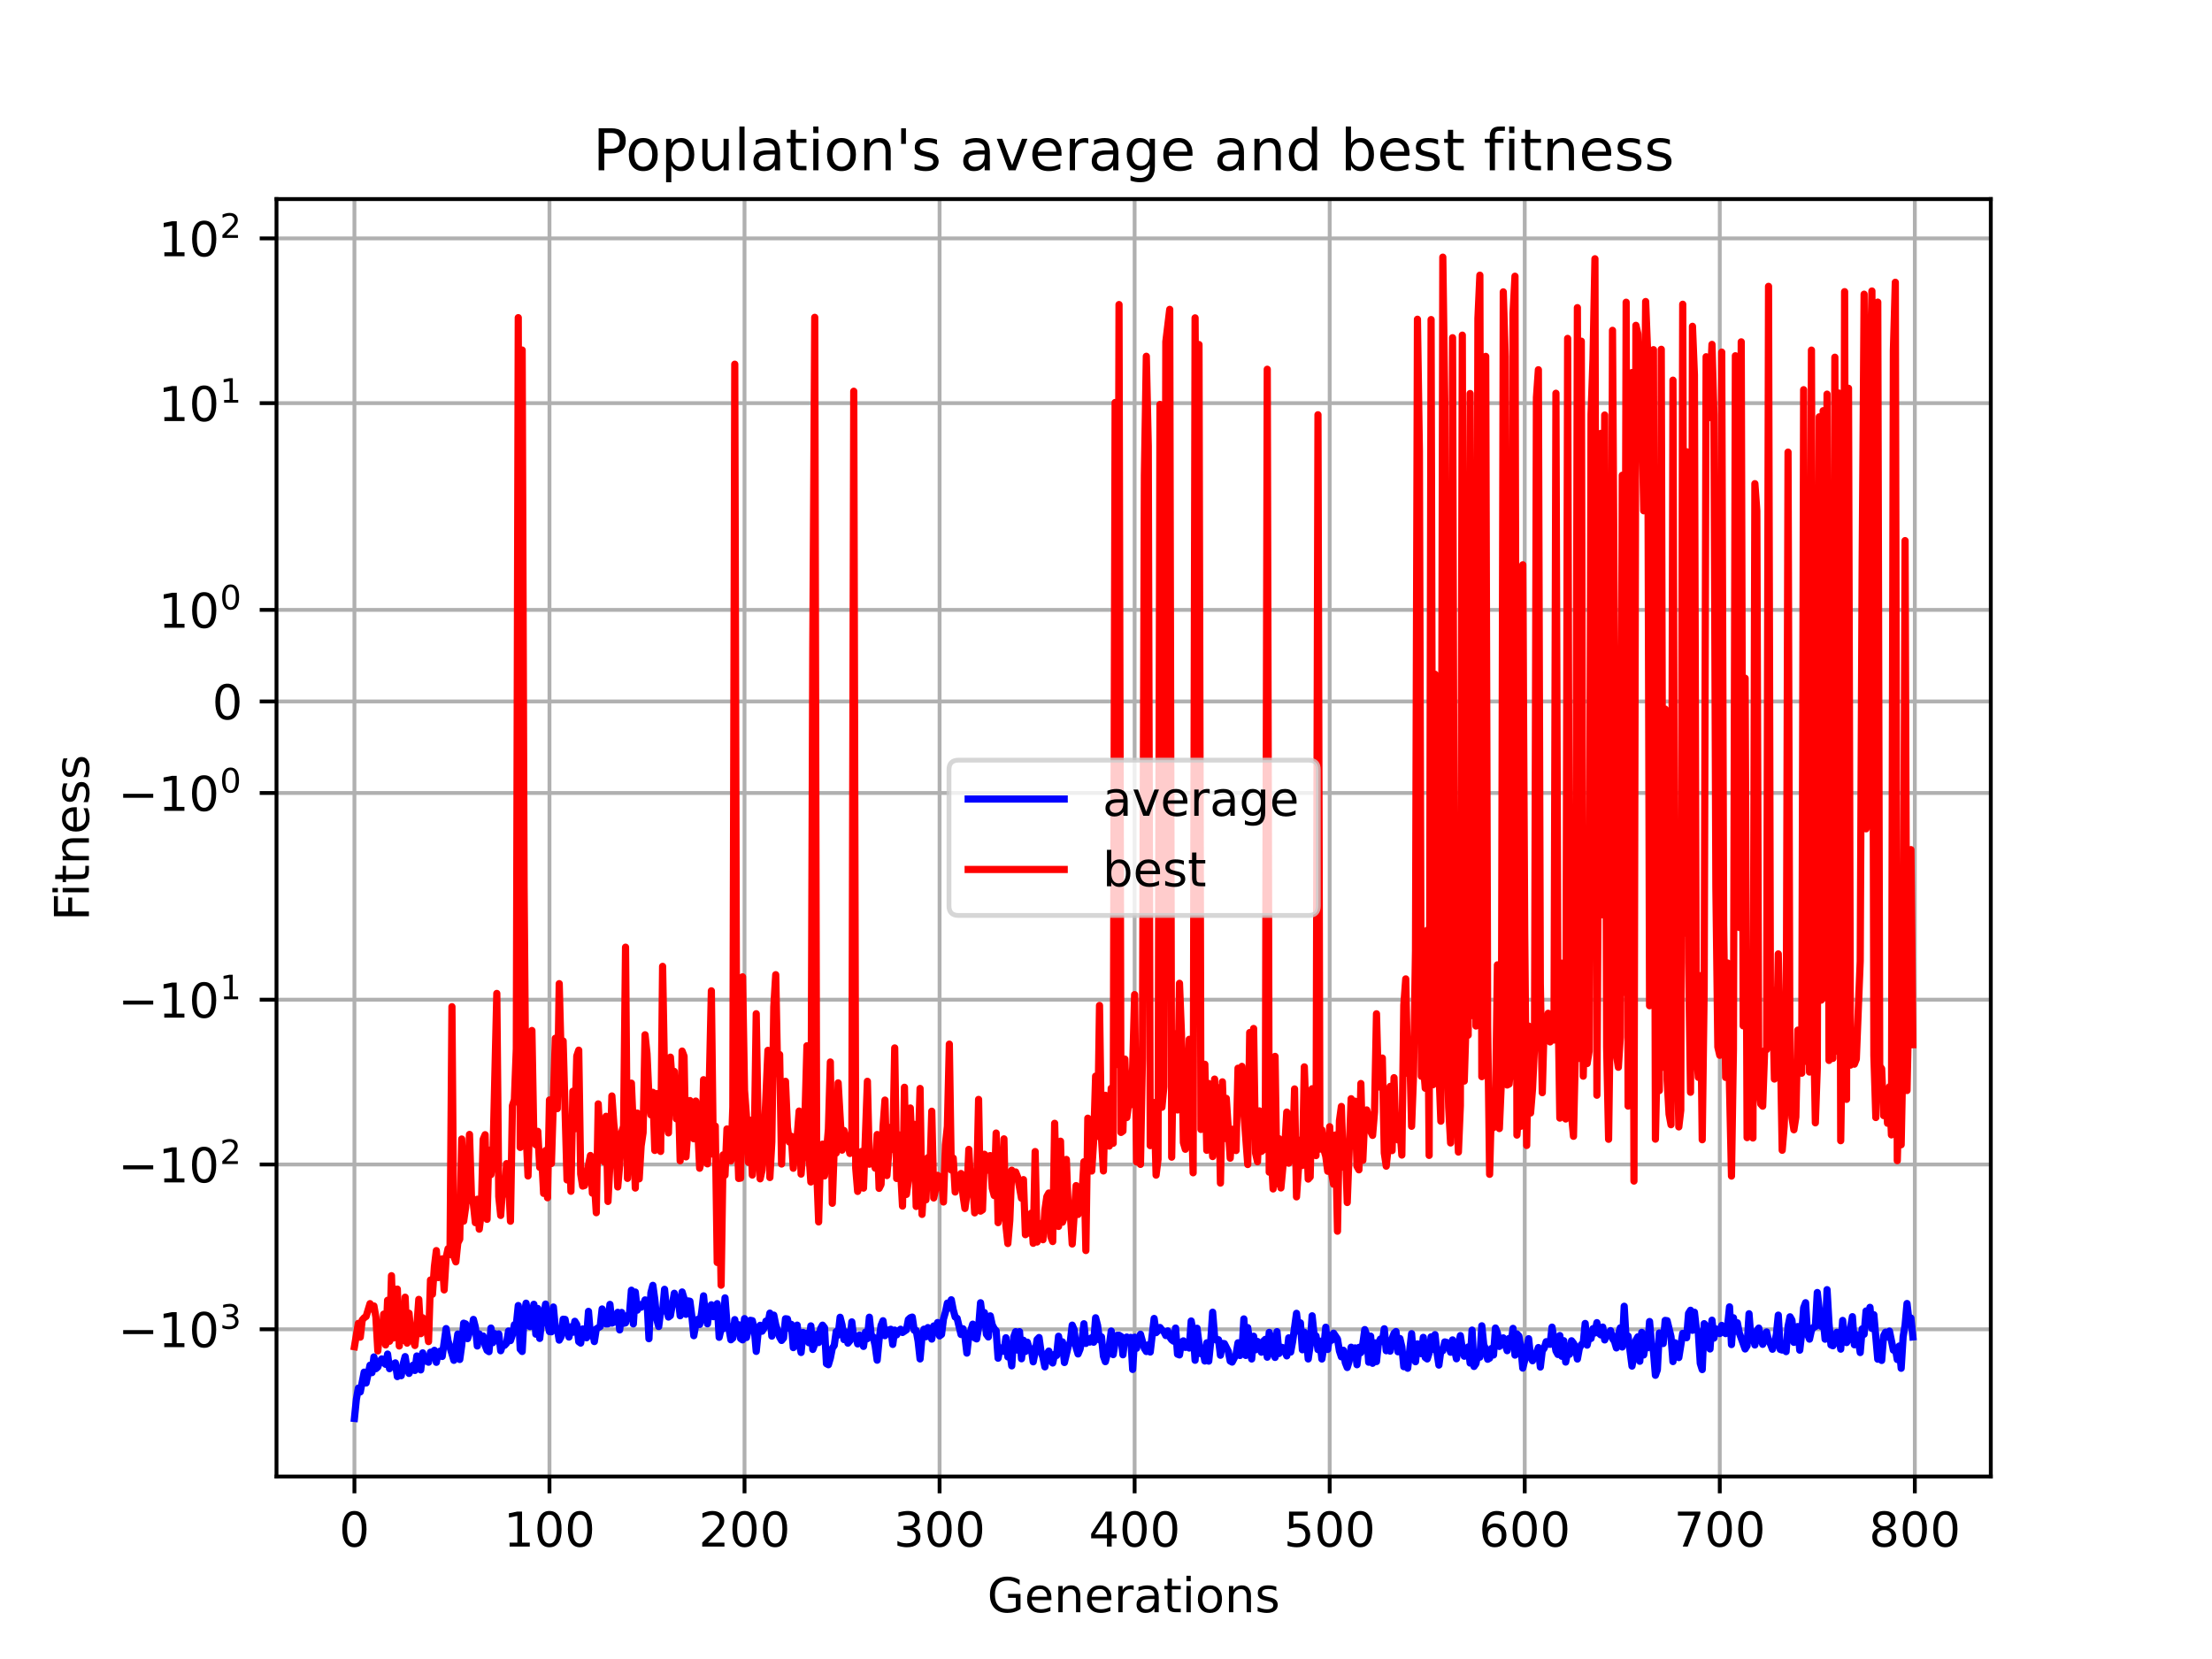 <?xml version="1.0" encoding="utf-8" standalone="no"?>
<!DOCTYPE svg PUBLIC "-//W3C//DTD SVG 1.1//EN"
  "http://www.w3.org/Graphics/SVG/1.1/DTD/svg11.dtd">
<!-- Created with matplotlib (https://matplotlib.org/) -->
<svg height="345.6pt" version="1.1" viewBox="0 0 460.8 345.6" width="460.8pt" xmlns="http://www.w3.org/2000/svg" xmlns:xlink="http://www.w3.org/1999/xlink">
 <defs>
  <style type="text/css">*{stroke-linecap:butt;stroke-linejoin:round;}</style>
 </defs>
 <g id="figure_1">
  <g id="patch_1">
   <path d="M 0 345.6 
L 460.8 345.6 
L 460.8 0 
L 0 0 
z
" style="fill:#ffffff;"/>
  </g>
  <g id="axes_1">
   <g id="patch_2">
    <path d="M 57.6 307.584 
L 414.72 307.584 
L 414.72 41.472 
L 57.6 41.472 
z
" style="fill:#ffffff;"/>
   </g>
   <g id="matplotlib.axis_1">
    <g id="xtick_1">
     <g id="line2d_1">
      <path clip-path="url(#p278d717c21)" d="M 73.833 307.584 
L 73.833 41.472 
" style="fill:none;stroke:#b0b0b0;stroke-linecap:square;stroke-width:0.8;"/>
     </g>
     <g id="line2d_2">
      <defs>
       <path d="M 0 0 
L 0 3.5 
" id="m272af1897f" style="stroke:#000000;stroke-width:0.8;"/>
      </defs>
      <g>
       <use style="stroke:#000000;stroke-width:0.8;" x="73.833" xlink:href="#m272af1897f" y="307.584"/>
      </g>
     </g>
     <g id="text_1">
      <!-- 0 -->
      <g transform="translate(70.651 322.182)scale(0.1 -0.1)">
       <defs>
        <path d="M 31.781 66.406 
Q 24.172 66.406 20.328 58.906 
Q 16.5 51.422 16.5 36.375 
Q 16.5 21.391 20.328 13.891 
Q 24.172 6.391 31.781 6.391 
Q 39.453 6.391 43.281 13.891 
Q 47.125 21.391 47.125 36.375 
Q 47.125 51.422 43.281 58.906 
Q 39.453 66.406 31.781 66.406 
z
M 31.781 74.219 
Q 44.047 74.219 50.516 64.516 
Q 56.984 54.828 56.984 36.375 
Q 56.984 17.969 50.516 8.266 
Q 44.047 -1.422 31.781 -1.422 
Q 19.531 -1.422 13.062 8.266 
Q 6.594 17.969 6.594 36.375 
Q 6.594 54.828 13.062 64.516 
Q 19.531 74.219 31.781 74.219 
z
" id="DejaVuSans-48"/>
       </defs>
       <use xlink:href="#DejaVuSans-48"/>
      </g>
     </g>
    </g>
    <g id="xtick_2">
     <g id="line2d_3">
      <path clip-path="url(#p278d717c21)" d="M 114.465 307.584 
L 114.465 41.472 
" style="fill:none;stroke:#b0b0b0;stroke-linecap:square;stroke-width:0.8;"/>
     </g>
     <g id="line2d_4">
      <g>
       <use style="stroke:#000000;stroke-width:0.8;" x="114.465" xlink:href="#m272af1897f" y="307.584"/>
      </g>
     </g>
     <g id="text_2">
      <!-- 100 -->
      <g transform="translate(104.922 322.182)scale(0.1 -0.1)">
       <defs>
        <path d="M 12.406 8.297 
L 28.516 8.297 
L 28.516 63.922 
L 10.984 60.406 
L 10.984 69.391 
L 28.422 72.906 
L 38.281 72.906 
L 38.281 8.297 
L 54.391 8.297 
L 54.391 0 
L 12.406 0 
z
" id="DejaVuSans-49"/>
       </defs>
       <use xlink:href="#DejaVuSans-49"/>
       <use x="63.623" xlink:href="#DejaVuSans-48"/>
       <use x="127.246" xlink:href="#DejaVuSans-48"/>
      </g>
     </g>
    </g>
    <g id="xtick_3">
     <g id="line2d_5">
      <path clip-path="url(#p278d717c21)" d="M 155.098 307.584 
L 155.098 41.472 
" style="fill:none;stroke:#b0b0b0;stroke-linecap:square;stroke-width:0.8;"/>
     </g>
     <g id="line2d_6">
      <g>
       <use style="stroke:#000000;stroke-width:0.8;" x="155.098" xlink:href="#m272af1897f" y="307.584"/>
      </g>
     </g>
     <g id="text_3">
      <!-- 200 -->
      <g transform="translate(145.554 322.182)scale(0.1 -0.1)">
       <defs>
        <path d="M 19.188 8.297 
L 53.609 8.297 
L 53.609 0 
L 7.328 0 
L 7.328 8.297 
Q 12.938 14.109 22.625 23.891 
Q 32.328 33.688 34.812 36.531 
Q 39.547 41.844 41.422 45.531 
Q 43.312 49.219 43.312 52.781 
Q 43.312 58.594 39.234 62.25 
Q 35.156 65.922 28.609 65.922 
Q 23.969 65.922 18.812 64.312 
Q 13.672 62.703 7.812 59.422 
L 7.812 69.391 
Q 13.766 71.781 18.938 73 
Q 24.125 74.219 28.422 74.219 
Q 39.75 74.219 46.484 68.547 
Q 53.219 62.891 53.219 53.422 
Q 53.219 48.922 51.531 44.891 
Q 49.859 40.875 45.406 35.406 
Q 44.188 33.984 37.641 27.219 
Q 31.109 20.453 19.188 8.297 
z
" id="DejaVuSans-50"/>
       </defs>
       <use xlink:href="#DejaVuSans-50"/>
       <use x="63.623" xlink:href="#DejaVuSans-48"/>
       <use x="127.246" xlink:href="#DejaVuSans-48"/>
      </g>
     </g>
    </g>
    <g id="xtick_4">
     <g id="line2d_7">
      <path clip-path="url(#p278d717c21)" d="M 195.731 307.584 
L 195.731 41.472 
" style="fill:none;stroke:#b0b0b0;stroke-linecap:square;stroke-width:0.8;"/>
     </g>
     <g id="line2d_8">
      <g>
       <use style="stroke:#000000;stroke-width:0.8;" x="195.731" xlink:href="#m272af1897f" y="307.584"/>
      </g>
     </g>
     <g id="text_4">
      <!-- 300 -->
      <g transform="translate(186.187 322.182)scale(0.1 -0.1)">
       <defs>
        <path d="M 40.578 39.312 
Q 47.656 37.797 51.625 33 
Q 55.609 28.219 55.609 21.188 
Q 55.609 10.406 48.188 4.484 
Q 40.766 -1.422 27.094 -1.422 
Q 22.516 -1.422 17.656 -0.516 
Q 12.797 0.391 7.625 2.203 
L 7.625 11.719 
Q 11.719 9.328 16.594 8.109 
Q 21.484 6.891 26.812 6.891 
Q 36.078 6.891 40.938 10.547 
Q 45.797 14.203 45.797 21.188 
Q 45.797 27.641 41.281 31.266 
Q 36.766 34.906 28.719 34.906 
L 20.219 34.906 
L 20.219 43.016 
L 29.109 43.016 
Q 36.375 43.016 40.234 45.922 
Q 44.094 48.828 44.094 54.297 
Q 44.094 59.906 40.109 62.906 
Q 36.141 65.922 28.719 65.922 
Q 24.656 65.922 20.016 65.031 
Q 15.375 64.156 9.812 62.312 
L 9.812 71.094 
Q 15.438 72.656 20.344 73.438 
Q 25.25 74.219 29.594 74.219 
Q 40.828 74.219 47.359 69.109 
Q 53.906 64.016 53.906 55.328 
Q 53.906 49.266 50.438 45.094 
Q 46.969 40.922 40.578 39.312 
z
" id="DejaVuSans-51"/>
       </defs>
       <use xlink:href="#DejaVuSans-51"/>
       <use x="63.623" xlink:href="#DejaVuSans-48"/>
       <use x="127.246" xlink:href="#DejaVuSans-48"/>
      </g>
     </g>
    </g>
    <g id="xtick_5">
     <g id="line2d_9">
      <path clip-path="url(#p278d717c21)" d="M 236.363 307.584 
L 236.363 41.472 
" style="fill:none;stroke:#b0b0b0;stroke-linecap:square;stroke-width:0.8;"/>
     </g>
     <g id="line2d_10">
      <g>
       <use style="stroke:#000000;stroke-width:0.8;" x="236.363" xlink:href="#m272af1897f" y="307.584"/>
      </g>
     </g>
     <g id="text_5">
      <!-- 400 -->
      <g transform="translate(226.819 322.182)scale(0.1 -0.1)">
       <defs>
        <path d="M 37.797 64.312 
L 12.891 25.391 
L 37.797 25.391 
z
M 35.203 72.906 
L 47.609 72.906 
L 47.609 25.391 
L 58.016 25.391 
L 58.016 17.188 
L 47.609 17.188 
L 47.609 0 
L 37.797 0 
L 37.797 17.188 
L 4.891 17.188 
L 4.891 26.703 
z
" id="DejaVuSans-52"/>
       </defs>
       <use xlink:href="#DejaVuSans-52"/>
       <use x="63.623" xlink:href="#DejaVuSans-48"/>
       <use x="127.246" xlink:href="#DejaVuSans-48"/>
      </g>
     </g>
    </g>
    <g id="xtick_6">
     <g id="line2d_11">
      <path clip-path="url(#p278d717c21)" d="M 276.996 307.584 
L 276.996 41.472 
" style="fill:none;stroke:#b0b0b0;stroke-linecap:square;stroke-width:0.8;"/>
     </g>
     <g id="line2d_12">
      <g>
       <use style="stroke:#000000;stroke-width:0.8;" x="276.996" xlink:href="#m272af1897f" y="307.584"/>
      </g>
     </g>
     <g id="text_6">
      <!-- 500 -->
      <g transform="translate(267.452 322.182)scale(0.1 -0.1)">
       <defs>
        <path d="M 10.797 72.906 
L 49.516 72.906 
L 49.516 64.594 
L 19.828 64.594 
L 19.828 46.734 
Q 21.969 47.469 24.109 47.828 
Q 26.266 48.188 28.422 48.188 
Q 40.625 48.188 47.75 41.5 
Q 54.891 34.812 54.891 23.391 
Q 54.891 11.625 47.562 5.094 
Q 40.234 -1.422 26.906 -1.422 
Q 22.312 -1.422 17.547 -0.641 
Q 12.797 0.141 7.719 1.703 
L 7.719 11.625 
Q 12.109 9.234 16.797 8.062 
Q 21.484 6.891 26.703 6.891 
Q 35.156 6.891 40.078 11.328 
Q 45.016 15.766 45.016 23.391 
Q 45.016 31 40.078 35.438 
Q 35.156 39.891 26.703 39.891 
Q 22.75 39.891 18.812 39.016 
Q 14.891 38.141 10.797 36.281 
z
" id="DejaVuSans-53"/>
       </defs>
       <use xlink:href="#DejaVuSans-53"/>
       <use x="63.623" xlink:href="#DejaVuSans-48"/>
       <use x="127.246" xlink:href="#DejaVuSans-48"/>
      </g>
     </g>
    </g>
    <g id="xtick_7">
     <g id="line2d_13">
      <path clip-path="url(#p278d717c21)" d="M 317.628 307.584 
L 317.628 41.472 
" style="fill:none;stroke:#b0b0b0;stroke-linecap:square;stroke-width:0.8;"/>
     </g>
     <g id="line2d_14">
      <g>
       <use style="stroke:#000000;stroke-width:0.8;" x="317.628" xlink:href="#m272af1897f" y="307.584"/>
      </g>
     </g>
     <g id="text_7">
      <!-- 600 -->
      <g transform="translate(308.085 322.182)scale(0.1 -0.1)">
       <defs>
        <path d="M 33.016 40.375 
Q 26.375 40.375 22.484 35.828 
Q 18.609 31.297 18.609 23.391 
Q 18.609 15.531 22.484 10.953 
Q 26.375 6.391 33.016 6.391 
Q 39.656 6.391 43.531 10.953 
Q 47.406 15.531 47.406 23.391 
Q 47.406 31.297 43.531 35.828 
Q 39.656 40.375 33.016 40.375 
z
M 52.594 71.297 
L 52.594 62.312 
Q 48.875 64.062 45.094 64.984 
Q 41.312 65.922 37.594 65.922 
Q 27.828 65.922 22.672 59.328 
Q 17.531 52.734 16.797 39.406 
Q 19.672 43.656 24.016 45.922 
Q 28.375 48.188 33.594 48.188 
Q 44.578 48.188 50.953 41.516 
Q 57.328 34.859 57.328 23.391 
Q 57.328 12.156 50.688 5.359 
Q 44.047 -1.422 33.016 -1.422 
Q 20.359 -1.422 13.672 8.266 
Q 6.984 17.969 6.984 36.375 
Q 6.984 53.656 15.188 63.938 
Q 23.391 74.219 37.203 74.219 
Q 40.922 74.219 44.703 73.484 
Q 48.484 72.75 52.594 71.297 
z
" id="DejaVuSans-54"/>
       </defs>
       <use xlink:href="#DejaVuSans-54"/>
       <use x="63.623" xlink:href="#DejaVuSans-48"/>
       <use x="127.246" xlink:href="#DejaVuSans-48"/>
      </g>
     </g>
    </g>
    <g id="xtick_8">
     <g id="line2d_15">
      <path clip-path="url(#p278d717c21)" d="M 358.261 307.584 
L 358.261 41.472 
" style="fill:none;stroke:#b0b0b0;stroke-linecap:square;stroke-width:0.8;"/>
     </g>
     <g id="line2d_16">
      <g>
       <use style="stroke:#000000;stroke-width:0.8;" x="358.261" xlink:href="#m272af1897f" y="307.584"/>
      </g>
     </g>
     <g id="text_8">
      <!-- 700 -->
      <g transform="translate(348.717 322.182)scale(0.1 -0.1)">
       <defs>
        <path d="M 8.203 72.906 
L 55.078 72.906 
L 55.078 68.703 
L 28.609 0 
L 18.312 0 
L 43.219 64.594 
L 8.203 64.594 
z
" id="DejaVuSans-55"/>
       </defs>
       <use xlink:href="#DejaVuSans-55"/>
       <use x="63.623" xlink:href="#DejaVuSans-48"/>
       <use x="127.246" xlink:href="#DejaVuSans-48"/>
      </g>
     </g>
    </g>
    <g id="xtick_9">
     <g id="line2d_17">
      <path clip-path="url(#p278d717c21)" d="M 398.894 307.584 
L 398.894 41.472 
" style="fill:none;stroke:#b0b0b0;stroke-linecap:square;stroke-width:0.8;"/>
     </g>
     <g id="line2d_18">
      <g>
       <use style="stroke:#000000;stroke-width:0.8;" x="398.894" xlink:href="#m272af1897f" y="307.584"/>
      </g>
     </g>
     <g id="text_9">
      <!-- 800 -->
      <g transform="translate(389.35 322.182)scale(0.1 -0.1)">
       <defs>
        <path d="M 31.781 34.625 
Q 24.75 34.625 20.719 30.859 
Q 16.703 27.094 16.703 20.516 
Q 16.703 13.922 20.719 10.156 
Q 24.75 6.391 31.781 6.391 
Q 38.812 6.391 42.859 10.172 
Q 46.922 13.969 46.922 20.516 
Q 46.922 27.094 42.891 30.859 
Q 38.875 34.625 31.781 34.625 
z
M 21.922 38.812 
Q 15.578 40.375 12.031 44.719 
Q 8.5 49.078 8.5 55.328 
Q 8.5 64.062 14.719 69.141 
Q 20.953 74.219 31.781 74.219 
Q 42.672 74.219 48.875 69.141 
Q 55.078 64.062 55.078 55.328 
Q 55.078 49.078 51.531 44.719 
Q 48 40.375 41.703 38.812 
Q 48.828 37.156 52.797 32.312 
Q 56.781 27.484 56.781 20.516 
Q 56.781 9.906 50.312 4.234 
Q 43.844 -1.422 31.781 -1.422 
Q 19.734 -1.422 13.25 4.234 
Q 6.781 9.906 6.781 20.516 
Q 6.781 27.484 10.781 32.312 
Q 14.797 37.156 21.922 38.812 
z
M 18.312 54.391 
Q 18.312 48.734 21.844 45.562 
Q 25.391 42.391 31.781 42.391 
Q 38.141 42.391 41.719 45.562 
Q 45.312 48.734 45.312 54.391 
Q 45.312 60.062 41.719 63.234 
Q 38.141 66.406 31.781 66.406 
Q 25.391 66.406 21.844 63.234 
Q 18.312 60.062 18.312 54.391 
z
" id="DejaVuSans-56"/>
       </defs>
       <use xlink:href="#DejaVuSans-56"/>
       <use x="63.623" xlink:href="#DejaVuSans-48"/>
       <use x="127.246" xlink:href="#DejaVuSans-48"/>
      </g>
     </g>
    </g>
    <g id="text_10">
     <!-- Generations -->
     <g transform="translate(205.662 335.861)scale(0.1 -0.1)">
      <defs>
       <path d="M 59.516 10.406 
L 59.516 29.984 
L 43.406 29.984 
L 43.406 38.094 
L 69.281 38.094 
L 69.281 6.781 
Q 63.578 2.734 56.688 0.656 
Q 49.812 -1.422 42 -1.422 
Q 24.906 -1.422 15.25 8.562 
Q 5.609 18.562 5.609 36.375 
Q 5.609 54.25 15.25 64.234 
Q 24.906 74.219 42 74.219 
Q 49.125 74.219 55.547 72.453 
Q 61.969 70.703 67.391 67.281 
L 67.391 56.781 
Q 61.922 61.422 55.766 63.766 
Q 49.609 66.109 42.828 66.109 
Q 29.438 66.109 22.719 58.641 
Q 16.016 51.172 16.016 36.375 
Q 16.016 21.625 22.719 14.156 
Q 29.438 6.688 42.828 6.688 
Q 48.047 6.688 52.141 7.594 
Q 56.25 8.5 59.516 10.406 
z
" id="DejaVuSans-71"/>
       <path d="M 56.203 29.594 
L 56.203 25.203 
L 14.891 25.203 
Q 15.484 15.922 20.484 11.062 
Q 25.484 6.203 34.422 6.203 
Q 39.594 6.203 44.453 7.469 
Q 49.312 8.734 54.109 11.281 
L 54.109 2.781 
Q 49.266 0.734 44.188 -0.344 
Q 39.109 -1.422 33.891 -1.422 
Q 20.797 -1.422 13.156 6.188 
Q 5.516 13.812 5.516 26.812 
Q 5.516 40.234 12.766 48.109 
Q 20.016 56 32.328 56 
Q 43.359 56 49.781 48.891 
Q 56.203 41.797 56.203 29.594 
z
M 47.219 32.234 
Q 47.125 39.594 43.094 43.984 
Q 39.062 48.391 32.422 48.391 
Q 24.906 48.391 20.391 44.141 
Q 15.875 39.891 15.188 32.172 
z
" id="DejaVuSans-101"/>
       <path d="M 54.891 33.016 
L 54.891 0 
L 45.906 0 
L 45.906 32.719 
Q 45.906 40.484 42.875 44.328 
Q 39.844 48.188 33.797 48.188 
Q 26.516 48.188 22.312 43.547 
Q 18.109 38.922 18.109 30.906 
L 18.109 0 
L 9.078 0 
L 9.078 54.688 
L 18.109 54.688 
L 18.109 46.188 
Q 21.344 51.125 25.703 53.562 
Q 30.078 56 35.797 56 
Q 45.219 56 50.047 50.172 
Q 54.891 44.344 54.891 33.016 
z
" id="DejaVuSans-110"/>
       <path d="M 41.109 46.297 
Q 39.594 47.172 37.812 47.578 
Q 36.031 48 33.891 48 
Q 26.266 48 22.188 43.047 
Q 18.109 38.094 18.109 28.812 
L 18.109 0 
L 9.078 0 
L 9.078 54.688 
L 18.109 54.688 
L 18.109 46.188 
Q 20.953 51.172 25.484 53.578 
Q 30.031 56 36.531 56 
Q 37.453 56 38.578 55.875 
Q 39.703 55.766 41.062 55.516 
z
" id="DejaVuSans-114"/>
       <path d="M 34.281 27.484 
Q 23.391 27.484 19.188 25 
Q 14.984 22.516 14.984 16.5 
Q 14.984 11.719 18.141 8.906 
Q 21.297 6.109 26.703 6.109 
Q 34.188 6.109 38.703 11.406 
Q 43.219 16.703 43.219 25.484 
L 43.219 27.484 
z
M 52.203 31.203 
L 52.203 0 
L 43.219 0 
L 43.219 8.297 
Q 40.141 3.328 35.547 0.953 
Q 30.953 -1.422 24.312 -1.422 
Q 15.922 -1.422 10.953 3.297 
Q 6 8.016 6 15.922 
Q 6 25.141 12.172 29.828 
Q 18.359 34.516 30.609 34.516 
L 43.219 34.516 
L 43.219 35.406 
Q 43.219 41.609 39.141 45 
Q 35.062 48.391 27.688 48.391 
Q 23 48.391 18.547 47.266 
Q 14.109 46.141 10.016 43.891 
L 10.016 52.203 
Q 14.938 54.109 19.578 55.047 
Q 24.219 56 28.609 56 
Q 40.484 56 46.344 49.844 
Q 52.203 43.703 52.203 31.203 
z
" id="DejaVuSans-97"/>
       <path d="M 18.312 70.219 
L 18.312 54.688 
L 36.812 54.688 
L 36.812 47.703 
L 18.312 47.703 
L 18.312 18.016 
Q 18.312 11.328 20.141 9.422 
Q 21.969 7.516 27.594 7.516 
L 36.812 7.516 
L 36.812 0 
L 27.594 0 
Q 17.188 0 13.234 3.875 
Q 9.281 7.766 9.281 18.016 
L 9.281 47.703 
L 2.688 47.703 
L 2.688 54.688 
L 9.281 54.688 
L 9.281 70.219 
z
" id="DejaVuSans-116"/>
       <path d="M 9.422 54.688 
L 18.406 54.688 
L 18.406 0 
L 9.422 0 
z
M 9.422 75.984 
L 18.406 75.984 
L 18.406 64.594 
L 9.422 64.594 
z
" id="DejaVuSans-105"/>
       <path d="M 30.609 48.391 
Q 23.391 48.391 19.188 42.75 
Q 14.984 37.109 14.984 27.297 
Q 14.984 17.484 19.156 11.844 
Q 23.344 6.203 30.609 6.203 
Q 37.797 6.203 41.984 11.859 
Q 46.188 17.531 46.188 27.297 
Q 46.188 37.016 41.984 42.703 
Q 37.797 48.391 30.609 48.391 
z
M 30.609 56 
Q 42.328 56 49.016 48.375 
Q 55.719 40.766 55.719 27.297 
Q 55.719 13.875 49.016 6.219 
Q 42.328 -1.422 30.609 -1.422 
Q 18.844 -1.422 12.172 6.219 
Q 5.516 13.875 5.516 27.297 
Q 5.516 40.766 12.172 48.375 
Q 18.844 56 30.609 56 
z
" id="DejaVuSans-111"/>
       <path d="M 44.281 53.078 
L 44.281 44.578 
Q 40.484 46.531 36.375 47.5 
Q 32.281 48.484 27.875 48.484 
Q 21.188 48.484 17.844 46.438 
Q 14.5 44.391 14.5 40.281 
Q 14.5 37.156 16.891 35.375 
Q 19.281 33.594 26.516 31.984 
L 29.594 31.297 
Q 39.156 29.25 43.188 25.516 
Q 47.219 21.781 47.219 15.094 
Q 47.219 7.469 41.188 3.016 
Q 35.156 -1.422 24.609 -1.422 
Q 20.219 -1.422 15.453 -0.562 
Q 10.688 0.297 5.422 2 
L 5.422 11.281 
Q 10.406 8.688 15.234 7.391 
Q 20.062 6.109 24.812 6.109 
Q 31.156 6.109 34.562 8.281 
Q 37.984 10.453 37.984 14.406 
Q 37.984 18.062 35.516 20.016 
Q 33.062 21.969 24.703 23.781 
L 21.578 24.516 
Q 13.234 26.266 9.516 29.906 
Q 5.812 33.547 5.812 39.891 
Q 5.812 47.609 11.281 51.797 
Q 16.75 56 26.812 56 
Q 31.781 56 36.172 55.266 
Q 40.578 54.547 44.281 53.078 
z
" id="DejaVuSans-115"/>
      </defs>
      <use xlink:href="#DejaVuSans-71"/>
      <use x="77.49" xlink:href="#DejaVuSans-101"/>
      <use x="139.014" xlink:href="#DejaVuSans-110"/>
      <use x="202.393" xlink:href="#DejaVuSans-101"/>
      <use x="263.916" xlink:href="#DejaVuSans-114"/>
      <use x="305.029" xlink:href="#DejaVuSans-97"/>
      <use x="366.309" xlink:href="#DejaVuSans-116"/>
      <use x="405.518" xlink:href="#DejaVuSans-105"/>
      <use x="433.301" xlink:href="#DejaVuSans-111"/>
      <use x="494.482" xlink:href="#DejaVuSans-110"/>
      <use x="557.861" xlink:href="#DejaVuSans-115"/>
     </g>
    </g>
   </g>
   <g id="matplotlib.axis_2">
    <g id="ytick_1">
     <g id="line2d_19">
      <path clip-path="url(#p278d717c21)" d="M 57.6 276.913 
L 414.72 276.913 
" style="fill:none;stroke:#b0b0b0;stroke-linecap:square;stroke-width:0.8;"/>
     </g>
     <g id="line2d_20">
      <defs>
       <path d="M 0 0 
L -3.5 0 
" id="m751a7b16b5" style="stroke:#000000;stroke-width:0.8;"/>
      </defs>
      <g>
       <use style="stroke:#000000;stroke-width:0.8;" x="57.6" xlink:href="#m751a7b16b5" y="276.913"/>
      </g>
     </g>
     <g id="text_11">
      <!-- $\mathdefault{-10^{3}}$ -->
      <g transform="translate(24.6 280.712)scale(0.1 -0.1)">
       <defs>
        <path d="M 10.594 35.5 
L 73.188 35.5 
L 73.188 27.203 
L 10.594 27.203 
z
" id="DejaVuSans-8722"/>
       </defs>
       <use transform="translate(0 0.766)" xlink:href="#DejaVuSans-8722"/>
       <use transform="translate(83.789 0.766)" xlink:href="#DejaVuSans-49"/>
       <use transform="translate(147.412 0.766)" xlink:href="#DejaVuSans-48"/>
       <use transform="translate(211.992 39.047)scale(0.7)" xlink:href="#DejaVuSans-51"/>
      </g>
     </g>
    </g>
    <g id="ytick_2">
     <g id="line2d_21">
      <path clip-path="url(#p278d717c21)" d="M 57.6 242.585 
L 414.72 242.585 
" style="fill:none;stroke:#b0b0b0;stroke-linecap:square;stroke-width:0.8;"/>
     </g>
     <g id="line2d_22">
      <g>
       <use style="stroke:#000000;stroke-width:0.8;" x="57.6" xlink:href="#m751a7b16b5" y="242.585"/>
      </g>
     </g>
     <g id="text_12">
      <!-- $\mathdefault{-10^{2}}$ -->
      <g transform="translate(24.6 246.384)scale(0.1 -0.1)">
       <use transform="translate(0 0.766)" xlink:href="#DejaVuSans-8722"/>
       <use transform="translate(83.789 0.766)" xlink:href="#DejaVuSans-49"/>
       <use transform="translate(147.412 0.766)" xlink:href="#DejaVuSans-48"/>
       <use transform="translate(211.992 39.047)scale(0.7)" xlink:href="#DejaVuSans-50"/>
      </g>
     </g>
    </g>
    <g id="ytick_3">
     <g id="line2d_23">
      <path clip-path="url(#p278d717c21)" d="M 57.6 208.257 
L 414.72 208.257 
" style="fill:none;stroke:#b0b0b0;stroke-linecap:square;stroke-width:0.8;"/>
     </g>
     <g id="line2d_24">
      <g>
       <use style="stroke:#000000;stroke-width:0.8;" x="57.6" xlink:href="#m751a7b16b5" y="208.257"/>
      </g>
     </g>
     <g id="text_13">
      <!-- $\mathdefault{-10^{1}}$ -->
      <g transform="translate(24.6 212.057)scale(0.1 -0.1)">
       <use transform="translate(0 0.684)" xlink:href="#DejaVuSans-8722"/>
       <use transform="translate(83.789 0.684)" xlink:href="#DejaVuSans-49"/>
       <use transform="translate(147.412 0.684)" xlink:href="#DejaVuSans-48"/>
       <use transform="translate(211.992 38.966)scale(0.7)" xlink:href="#DejaVuSans-49"/>
      </g>
     </g>
    </g>
    <g id="ytick_4">
     <g id="line2d_25">
      <path clip-path="url(#p278d717c21)" d="M 57.6 165.193 
L 414.72 165.193 
" style="fill:none;stroke:#b0b0b0;stroke-linecap:square;stroke-width:0.8;"/>
     </g>
     <g id="line2d_26">
      <g>
       <use style="stroke:#000000;stroke-width:0.8;" x="57.6" xlink:href="#m751a7b16b5" y="165.193"/>
      </g>
     </g>
     <g id="text_14">
      <!-- $\mathdefault{-10^{0}}$ -->
      <g transform="translate(24.6 168.992)scale(0.1 -0.1)">
       <use transform="translate(0 0.766)" xlink:href="#DejaVuSans-8722"/>
       <use transform="translate(83.789 0.766)" xlink:href="#DejaVuSans-49"/>
       <use transform="translate(147.412 0.766)" xlink:href="#DejaVuSans-48"/>
       <use transform="translate(211.992 39.047)scale(0.7)" xlink:href="#DejaVuSans-48"/>
      </g>
     </g>
    </g>
    <g id="ytick_5">
     <g id="line2d_27">
      <path clip-path="url(#p278d717c21)" d="M 57.6 146.122 
L 414.72 146.122 
" style="fill:none;stroke:#b0b0b0;stroke-linecap:square;stroke-width:0.8;"/>
     </g>
     <g id="line2d_28">
      <g>
       <use style="stroke:#000000;stroke-width:0.8;" x="57.6" xlink:href="#m751a7b16b5" y="146.122"/>
      </g>
     </g>
     <g id="text_15">
      <!-- $\mathdefault{0}$ -->
      <g transform="translate(44.2 149.921)scale(0.1 -0.1)">
       <use transform="translate(0 0.781)" xlink:href="#DejaVuSans-48"/>
      </g>
     </g>
    </g>
    <g id="ytick_6">
     <g id="line2d_29">
      <path clip-path="url(#p278d717c21)" d="M 57.6 127.051 
L 414.72 127.051 
" style="fill:none;stroke:#b0b0b0;stroke-linecap:square;stroke-width:0.8;"/>
     </g>
     <g id="line2d_30">
      <g>
       <use style="stroke:#000000;stroke-width:0.8;" x="57.6" xlink:href="#m751a7b16b5" y="127.051"/>
      </g>
     </g>
     <g id="text_16">
      <!-- $\mathdefault{10^{0}}$ -->
      <g transform="translate(33 130.85)scale(0.1 -0.1)">
       <use transform="translate(0 0.766)" xlink:href="#DejaVuSans-49"/>
       <use transform="translate(63.623 0.766)" xlink:href="#DejaVuSans-48"/>
       <use transform="translate(128.203 39.047)scale(0.7)" xlink:href="#DejaVuSans-48"/>
      </g>
     </g>
    </g>
    <g id="ytick_7">
     <g id="line2d_31">
      <path clip-path="url(#p278d717c21)" d="M 57.6 83.986 
L 414.72 83.986 
" style="fill:none;stroke:#b0b0b0;stroke-linecap:square;stroke-width:0.8;"/>
     </g>
     <g id="line2d_32">
      <g>
       <use style="stroke:#000000;stroke-width:0.8;" x="57.6" xlink:href="#m751a7b16b5" y="83.986"/>
      </g>
     </g>
     <g id="text_17">
      <!-- $\mathdefault{10^{1}}$ -->
      <g transform="translate(33 87.785)scale(0.1 -0.1)">
       <use transform="translate(0 0.684)" xlink:href="#DejaVuSans-49"/>
       <use transform="translate(63.623 0.684)" xlink:href="#DejaVuSans-48"/>
       <use transform="translate(128.203 38.966)scale(0.7)" xlink:href="#DejaVuSans-49"/>
      </g>
     </g>
    </g>
    <g id="ytick_8">
     <g id="line2d_33">
      <path clip-path="url(#p278d717c21)" d="M 57.6 49.658 
L 414.72 49.658 
" style="fill:none;stroke:#b0b0b0;stroke-linecap:square;stroke-width:0.8;"/>
     </g>
     <g id="line2d_34">
      <g>
       <use style="stroke:#000000;stroke-width:0.8;" x="57.6" xlink:href="#m751a7b16b5" y="49.658"/>
      </g>
     </g>
     <g id="text_18">
      <!-- $\mathdefault{10^{2}}$ -->
      <g transform="translate(33 53.457)scale(0.1 -0.1)">
       <use transform="translate(0 0.766)" xlink:href="#DejaVuSans-49"/>
       <use transform="translate(63.623 0.766)" xlink:href="#DejaVuSans-48"/>
       <use transform="translate(128.203 39.047)scale(0.7)" xlink:href="#DejaVuSans-50"/>
      </g>
     </g>
    </g>
    <g id="text_19">
     <!-- Fitness -->
     <g transform="translate(18.52 191.845)rotate(-90)scale(0.1 -0.1)">
      <defs>
       <path d="M 9.812 72.906 
L 51.703 72.906 
L 51.703 64.594 
L 19.672 64.594 
L 19.672 43.109 
L 48.578 43.109 
L 48.578 34.812 
L 19.672 34.812 
L 19.672 0 
L 9.812 0 
z
" id="DejaVuSans-70"/>
      </defs>
      <use xlink:href="#DejaVuSans-70"/>
      <use x="50.27" xlink:href="#DejaVuSans-105"/>
      <use x="78.053" xlink:href="#DejaVuSans-116"/>
      <use x="117.262" xlink:href="#DejaVuSans-110"/>
      <use x="180.641" xlink:href="#DejaVuSans-101"/>
      <use x="242.164" xlink:href="#DejaVuSans-115"/>
      <use x="294.264" xlink:href="#DejaVuSans-115"/>
     </g>
    </g>
   </g>
   <g id="line2d_35">
    <path clip-path="url(#p278d717c21)" d="M 73.833 295.488 
L 74.239 291.502 
L 74.645 289.17 
L 75.052 289.96 
L 75.864 285.839 
L 76.271 288.1 
L 77.083 284.396 
L 77.49 285.946 
L 77.896 282.674 
L 78.302 285.123 
L 78.709 284.767 
L 79.115 283.574 
L 79.521 283.089 
L 79.928 283.827 
L 80.334 284.219 
L 80.74 282.08 
L 81.147 285.12 
L 81.553 284.392 
L 82.366 283.913 
L 82.772 286.767 
L 83.178 285.795 
L 83.585 286.582 
L 83.991 284.091 
L 84.397 282.604 
L 84.804 285.148 
L 85.21 286.11 
L 86.023 284.401 
L 86.429 285.494 
L 86.835 282.475 
L 87.648 285.377 
L 88.054 281.827 
L 88.46 283.528 
L 88.867 283.527 
L 89.273 283.776 
L 89.679 281.685 
L 90.086 281.704 
L 90.492 281.299 
L 90.898 283.797 
L 91.305 281.694 
L 91.711 281.454 
L 92.117 282.576 
L 92.93 276.765 
L 93.336 279.332 
L 94.555 283.38 
L 95.368 277.903 
L 95.774 283.203 
L 96.181 280.301 
L 96.587 275.644 
L 96.993 275.79 
L 97.4 278.865 
L 97.806 277.529 
L 98.212 277.321 
L 98.619 274.862 
L 99.025 276.435 
L 99.431 280.395 
L 99.838 277.883 
L 100.244 278.895 
L 100.65 278.314 
L 101.057 280.249 
L 101.463 281.293 
L 101.869 281.575 
L 102.276 276.655 
L 102.682 279.694 
L 103.088 277.821 
L 103.495 279.265 
L 103.901 277.877 
L 104.307 281.384 
L 104.714 280.184 
L 105.12 280.249 
L 105.526 279.805 
L 105.932 277.275 
L 106.339 279.273 
L 106.745 278.091 
L 107.151 275.971 
L 107.558 275.965 
L 107.964 271.967 
L 108.37 281.062 
L 108.777 281.537 
L 109.183 274.046 
L 109.589 271.478 
L 110.402 276.353 
L 111.215 271.704 
L 111.621 277.93 
L 112.027 272.576 
L 112.434 278.818 
L 112.84 274.962 
L 113.246 274.192 
L 113.653 271.66 
L 114.059 275.411 
L 114.465 277.393 
L 114.872 277.436 
L 115.278 272.274 
L 115.684 276.548 
L 116.091 276.778 
L 116.497 279.174 
L 116.903 278.429 
L 117.31 274.818 
L 117.716 274.857 
L 118.122 277.019 
L 118.529 278.535 
L 118.935 276.397 
L 119.341 277.533 
L 119.748 275.251 
L 120.154 275.916 
L 120.56 279.49 
L 120.967 279.789 
L 121.373 276.847 
L 121.779 277.957 
L 122.186 278.689 
L 122.592 273.182 
L 122.998 278.191 
L 123.405 277.196 
L 123.811 279.472 
L 124.217 276.841 
L 125.03 276.341 
L 125.436 272.681 
L 125.842 273.941 
L 126.249 275.801 
L 126.655 275.781 
L 127.061 271.728 
L 127.468 275.628 
L 128.28 275.259 
L 128.687 273.385 
L 129.093 277.044 
L 129.499 273.41 
L 129.906 275.679 
L 130.312 275.576 
L 130.718 274.028 
L 131.125 273.827 
L 131.531 268.773 
L 131.937 275.798 
L 132.344 269.156 
L 132.75 272.934 
L 133.156 271.735 
L 133.563 272.316 
L 133.969 271.927 
L 134.375 270.796 
L 134.782 270.932 
L 135.188 278.876 
L 135.594 269.309 
L 136.001 267.759 
L 136.407 270.691 
L 136.813 274.821 
L 137.22 276.338 
L 137.626 273.158 
L 138.032 273.132 
L 138.439 268.588 
L 138.845 272.659 
L 139.251 274.367 
L 139.658 274.061 
L 140.47 269.412 
L 140.877 271.093 
L 141.283 270.422 
L 141.689 274.097 
L 142.096 269.14 
L 142.502 270.503 
L 142.908 273.796 
L 143.314 271 
L 143.721 271.075 
L 144.127 274.203 
L 144.533 278.25 
L 144.94 275.92 
L 145.346 274.847 
L 145.752 275.91 
L 146.159 273.444 
L 146.565 269.949 
L 146.971 274.257 
L 147.378 275.774 
L 147.784 272.601 
L 148.19 271.807 
L 148.597 274.288 
L 149.003 272.171 
L 149.409 271.57 
L 149.816 278.587 
L 150.222 276.849 
L 150.628 276.818 
L 151.035 270.371 
L 151.441 275.713 
L 151.847 276.764 
L 152.254 279.1 
L 152.66 278.742 
L 153.066 274.902 
L 153.473 277.297 
L 153.879 275.963 
L 154.285 278.843 
L 154.692 279.118 
L 155.098 274.695 
L 155.504 278.631 
L 156.317 275.047 
L 156.723 275.125 
L 157.13 276.875 
L 157.536 281.518 
L 157.942 277.435 
L 158.349 276.086 
L 158.755 277.317 
L 159.161 276.679 
L 159.568 275.205 
L 159.974 275.755 
L 160.38 273.55 
L 160.787 278.341 
L 161.193 273.964 
L 161.599 275.956 
L 162.412 278.552 
L 162.818 279.242 
L 163.224 278.734 
L 163.631 274.717 
L 164.037 274.772 
L 164.443 276.735 
L 164.85 275.889 
L 165.256 280.731 
L 165.662 280.038 
L 166.069 276.052 
L 166.475 279.78 
L 166.881 281.748 
L 167.288 277.571 
L 167.694 278.173 
L 168.1 277.739 
L 168.507 279.734 
L 168.913 276.203 
L 169.319 281.11 
L 169.726 279.979 
L 170.132 277.968 
L 170.538 279.679 
L 170.945 276.784 
L 171.351 276.057 
L 171.757 276.588 
L 172.164 284.076 
L 172.57 284.298 
L 172.976 282.927 
L 173.383 280.872 
L 173.789 280.276 
L 174.195 277.383 
L 174.602 278.119 
L 175.008 274.412 
L 175.414 275.999 
L 175.821 279.065 
L 176.227 277.469 
L 176.633 279.802 
L 177.04 279.311 
L 177.446 275.371 
L 177.852 278.727 
L 178.259 278.279 
L 178.665 279.961 
L 179.071 278.119 
L 179.884 280.483 
L 180.29 277.502 
L 180.696 278.869 
L 181.103 274.399 
L 181.509 278.261 
L 181.915 278.523 
L 182.322 280.419 
L 182.728 283.354 
L 183.134 279.043 
L 183.541 276.124 
L 183.947 275.133 
L 184.353 278.243 
L 184.76 277.184 
L 185.572 276.911 
L 185.979 280.069 
L 186.385 277.081 
L 186.791 278.081 
L 187.198 277.25 
L 187.604 276.904 
L 188.01 277.577 
L 188.823 277.035 
L 189.229 274.894 
L 189.636 274.513 
L 190.042 274.373 
L 190.448 277.121 
L 190.855 277.154 
L 191.261 279.411 
L 191.667 283.091 
L 192.074 278.44 
L 192.48 276.895 
L 192.886 278.468 
L 193.293 276.561 
L 193.699 277.29 
L 194.105 278.958 
L 194.512 276.22 
L 194.918 276.604 
L 195.324 275.507 
L 195.731 278.294 
L 196.137 277.986 
L 196.543 274.759 
L 196.95 273.369 
L 197.356 271.456 
L 197.762 272.495 
L 198.169 270.769 
L 198.575 272.866 
L 198.981 274.352 
L 199.387 274.633 
L 200.2 278 
L 200.606 276.8 
L 201.013 278.47 
L 201.419 281.875 
L 201.825 278.204 
L 202.232 277.207 
L 202.638 275.847 
L 203.044 278.705 
L 203.451 278.921 
L 203.857 276.593 
L 204.263 271.387 
L 204.67 274.647 
L 205.076 273.44 
L 205.482 277.941 
L 205.889 278.513 
L 206.295 274.117 
L 206.701 275.993 
L 207.108 276.784 
L 207.514 277.23 
L 207.92 282.94 
L 208.327 280.792 
L 208.733 280.8 
L 209.139 281.515 
L 209.546 278.675 
L 209.952 282.666 
L 210.358 281.735 
L 210.765 284.536 
L 211.171 278.515 
L 211.577 277.405 
L 211.984 281.252 
L 212.39 277.409 
L 212.796 283.059 
L 213.203 279.203 
L 213.609 281.544 
L 214.015 279.599 
L 214.422 280.974 
L 214.828 280.957 
L 215.234 283.692 
L 215.641 281.679 
L 216.047 279.052 
L 216.453 278.629 
L 216.86 281.528 
L 217.266 282.784 
L 217.672 284.742 
L 218.078 282.066 
L 218.485 281.453 
L 218.891 283.304 
L 219.297 283.939 
L 219.704 282.111 
L 220.11 282.372 
L 220.516 278.363 
L 220.923 280.904 
L 221.329 279.534 
L 221.735 283.837 
L 222.548 280.417 
L 222.954 279.582 
L 223.361 276.052 
L 223.767 277.014 
L 224.173 280.716 
L 224.58 282.055 
L 224.986 281.078 
L 225.392 279.211 
L 225.799 275.762 
L 226.205 279.864 
L 226.611 278.87 
L 227.018 279.576 
L 227.424 278.661 
L 227.83 279.61 
L 228.237 274.517 
L 228.643 276.086 
L 229.049 279.134 
L 229.456 278.49 
L 229.862 282.511 
L 230.268 283.656 
L 231.081 280.393 
L 231.487 277.279 
L 231.894 282.193 
L 232.3 279.73 
L 232.706 278.177 
L 233.113 278.16 
L 233.519 278.399 
L 233.925 282.227 
L 234.332 278.727 
L 234.738 278.529 
L 235.144 279.391 
L 235.551 278.597 
L 235.957 285.278 
L 236.363 278.558 
L 236.769 280.87 
L 237.176 278.942 
L 237.582 277.948 
L 238.395 280.894 
L 238.801 281.544 
L 239.207 280.155 
L 239.614 281.656 
L 240.426 274.663 
L 240.833 277.62 
L 241.239 277.217 
L 241.645 276.543 
L 242.052 277.067 
L 242.458 277.401 
L 242.864 278.219 
L 243.271 277.248 
L 243.677 278.518 
L 244.083 279.107 
L 244.49 279.397 
L 244.896 276.656 
L 245.302 282.097 
L 245.709 282.255 
L 246.115 279.624 
L 246.521 279.321 
L 246.928 280.689 
L 247.334 280.526 
L 247.74 280.823 
L 248.147 275.185 
L 248.553 277.453 
L 248.959 283.366 
L 249.366 276.7 
L 249.772 279.877 
L 250.178 282.023 
L 250.585 281.272 
L 250.991 283.519 
L 251.397 279.731 
L 251.804 283.546 
L 252.21 279.513 
L 252.616 273.358 
L 253.023 278.47 
L 253.429 279.178 
L 253.835 279.086 
L 254.242 282.324 
L 254.648 279.861 
L 255.054 279.901 
L 255.867 281.49 
L 256.273 283.524 
L 256.679 283.747 
L 257.492 282.153 
L 257.898 279.729 
L 258.305 282.374 
L 258.711 281.801 
L 259.117 274.755 
L 259.524 282.364 
L 259.93 276.568 
L 260.743 283.102 
L 261.149 278.361 
L 261.555 281.186 
L 261.962 279.45 
L 262.774 281.689 
L 263.181 279.409 
L 263.587 279.009 
L 263.993 282.727 
L 264.4 277.562 
L 264.806 278.801 
L 265.212 281.78 
L 265.619 282.778 
L 266.025 277.408 
L 266.431 281.967 
L 266.838 280.636 
L 267.244 280.746 
L 267.65 281.479 
L 268.057 282.456 
L 268.463 278.695 
L 268.869 281.664 
L 269.276 279.467 
L 270.088 273.589 
L 270.495 277.314 
L 270.901 275.58 
L 271.307 281.18 
L 271.714 277.523 
L 272.12 278.61 
L 272.526 283.095 
L 272.933 280.25 
L 273.339 274.104 
L 273.745 277.99 
L 274.151 278.299 
L 274.558 281.151 
L 274.964 279.382 
L 275.37 283.107 
L 275.777 280.598 
L 276.183 276.483 
L 276.589 281.11 
L 276.996 278.2 
L 277.402 279.201 
L 277.808 277.725 
L 278.621 278.94 
L 279.027 281.44 
L 279.434 282.651 
L 279.84 281.28 
L 280.246 283.852 
L 280.653 284.876 
L 281.059 283.531 
L 281.465 280.651 
L 281.872 281.441 
L 282.278 280.794 
L 282.684 284.301 
L 283.091 280.684 
L 283.497 281.778 
L 283.903 279.903 
L 284.31 276.978 
L 284.716 278.128 
L 285.122 283.772 
L 285.529 278.345 
L 285.935 284 
L 286.341 279.732 
L 286.748 283.636 
L 287.154 279.761 
L 287.56 278.949 
L 287.967 279.473 
L 288.373 276.808 
L 288.779 281.381 
L 289.186 279.414 
L 289.592 281.468 
L 289.998 278.865 
L 290.405 277.758 
L 290.811 277.381 
L 291.217 281.594 
L 291.624 278.836 
L 292.03 280.557 
L 292.436 284.704 
L 292.842 284.025 
L 293.249 285.033 
L 294.061 277.824 
L 294.468 282.755 
L 294.874 283.674 
L 295.28 279.95 
L 295.687 281.367 
L 296.093 282.003 
L 296.499 278.596 
L 296.906 282.791 
L 297.312 283.093 
L 297.718 281.835 
L 298.125 278.489 
L 298.531 281.081 
L 298.937 278.027 
L 299.344 281.736 
L 299.75 284.37 
L 300.156 281.359 
L 300.563 281.378 
L 300.969 279.545 
L 301.375 279.661 
L 301.782 280.24 
L 302.188 281.695 
L 302.594 279.127 
L 303.407 283.059 
L 303.813 280.147 
L 304.22 278.232 
L 304.626 280.949 
L 305.032 282.528 
L 305.439 281.907 
L 305.845 280.593 
L 306.251 283.956 
L 306.658 277.087 
L 307.064 284.659 
L 307.47 284.066 
L 307.877 281.912 
L 308.283 282.725 
L 308.689 276.189 
L 309.096 280.19 
L 309.502 281.043 
L 309.908 283.161 
L 310.315 282.924 
L 310.721 280.902 
L 311.127 282.271 
L 311.533 276.65 
L 311.94 277.665 
L 312.346 280.485 
L 312.752 278.898 
L 313.159 278.704 
L 313.971 281.374 
L 314.378 278.81 
L 314.784 279.876 
L 315.19 276.728 
L 315.597 282.295 
L 316.003 277.879 
L 316.409 278.319 
L 316.816 280.678 
L 317.222 284.998 
L 317.628 283.357 
L 318.441 278.876 
L 318.847 282.641 
L 319.254 283.472 
L 319.66 282.287 
L 320.066 281.865 
L 320.473 280.72 
L 320.879 284.781 
L 321.285 281.385 
L 321.692 280.836 
L 322.098 279.498 
L 322.504 279.989 
L 322.911 280.046 
L 323.317 276.466 
L 324.13 281.414 
L 324.536 282.16 
L 324.942 278.221 
L 325.349 282.538 
L 325.755 279.285 
L 326.161 283.742 
L 326.568 281.726 
L 326.974 282.113 
L 327.38 279.306 
L 327.787 279.822 
L 328.193 280.598 
L 328.599 283.113 
L 329.006 280.904 
L 329.412 280.114 
L 329.818 279.734 
L 330.224 275.701 
L 330.631 280.215 
L 331.037 278.326 
L 331.443 278.824 
L 331.85 276.782 
L 332.256 277.675 
L 332.662 275.533 
L 333.069 277.721 
L 333.475 278.087 
L 333.881 276.451 
L 334.288 279.131 
L 334.694 278.013 
L 335.1 277.753 
L 335.507 277.194 
L 335.913 278.846 
L 336.319 279.412 
L 336.726 280.797 
L 337.132 278.067 
L 337.538 276.618 
L 337.945 280.606 
L 338.351 272.117 
L 338.757 279.131 
L 339.164 278.323 
L 339.976 284.582 
L 340.383 282.323 
L 340.789 279.213 
L 341.195 278.485 
L 341.602 283.576 
L 342.008 277.562 
L 342.414 282.256 
L 342.821 279.611 
L 343.227 280.751 
L 343.633 275.299 
L 344.04 279.92 
L 344.446 281.58 
L 344.852 286.495 
L 345.259 285.365 
L 345.665 277.679 
L 346.071 279.362 
L 346.478 279.883 
L 346.884 275.065 
L 347.29 275.126 
L 348.103 278.436 
L 348.509 283.641 
L 348.915 279.715 
L 349.728 282.81 
L 350.541 277.763 
L 350.947 278.36 
L 351.353 278.674 
L 351.76 273.597 
L 352.166 272.952 
L 352.572 277.125 
L 352.979 273.357 
L 353.385 276.872 
L 353.791 277.581 
L 354.198 284.023 
L 354.604 285.31 
L 355.01 275.744 
L 355.417 276.212 
L 355.823 277.87 
L 356.229 281.015 
L 356.636 275.02 
L 357.042 278.755 
L 357.448 276.835 
L 357.855 277.618 
L 358.261 277.808 
L 358.667 276.106 
L 359.074 277.47 
L 359.48 277.813 
L 359.886 276.218 
L 360.293 272.242 
L 360.699 280.1 
L 361.105 274.516 
L 361.512 277.33 
L 361.918 275.559 
L 362.324 277.658 
L 363.543 281.017 
L 363.95 280.347 
L 364.356 273.679 
L 364.762 279.028 
L 365.169 278.506 
L 365.575 280.183 
L 365.981 277.21 
L 366.388 276.663 
L 366.794 278.889 
L 367.2 280.048 
L 368.013 277.473 
L 368.419 279.281 
L 368.825 280.005 
L 369.232 281.072 
L 369.638 279.952 
L 370.044 278.018 
L 370.451 273.964 
L 370.857 281.11 
L 371.263 281.244 
L 371.67 280.599 
L 372.076 281.566 
L 372.482 276.315 
L 372.889 274.313 
L 373.295 275.02 
L 373.701 279.638 
L 374.108 278.304 
L 374.514 276.34 
L 374.92 281.262 
L 375.327 277.756 
L 375.733 272.434 
L 376.139 271.38 
L 376.546 277.969 
L 376.952 278.968 
L 377.358 277.127 
L 377.765 276.517 
L 378.171 276.346 
L 378.577 269.254 
L 379.39 276.303 
L 379.796 274.81 
L 380.203 278.982 
L 380.609 268.66 
L 381.015 275.706 
L 381.422 280.173 
L 381.828 280.348 
L 382.234 279.647 
L 382.641 277.544 
L 383.047 277.908 
L 383.453 281.054 
L 383.86 275.069 
L 384.266 279.086 
L 384.672 279.683 
L 385.079 278.987 
L 385.891 274.286 
L 386.297 280.143 
L 386.704 278.001 
L 387.11 279.128 
L 387.516 281.76 
L 387.923 276.827 
L 388.329 277.951 
L 388.735 273.095 
L 389.142 274.452 
L 389.548 272.343 
L 389.954 276.738 
L 390.361 273.885 
L 391.173 283.148 
L 391.58 279.891 
L 391.986 283.404 
L 392.392 278.275 
L 392.799 277.51 
L 393.205 278.528 
L 393.611 277.292 
L 394.424 281.257 
L 394.83 280.84 
L 395.237 283.218 
L 395.643 280.402 
L 396.049 285.039 
L 396.456 278.457 
L 396.862 276.055 
L 397.268 271.546 
L 397.675 275.139 
L 398.081 274.562 
L 398.487 278.506 
L 398.487 278.506 
" style="fill:none;stroke:#0000ff;stroke-linecap:square;stroke-width:1.5;"/>
   </g>
   <g id="line2d_36">
    <path clip-path="url(#p278d717c21)" d="M 73.833 280.55 
L 74.645 275.678 
L 75.052 278.555 
L 75.458 274.98 
L 75.864 274.521 
L 76.271 274.235 
L 77.083 271.572 
L 77.49 272.695 
L 77.896 272.055 
L 78.302 274.377 
L 78.709 281.42 
L 79.115 276.832 
L 79.521 278.898 
L 79.928 273.756 
L 80.334 280.176 
L 80.74 270.874 
L 81.147 279.414 
L 81.553 265.752 
L 81.959 278.74 
L 82.366 268.609 
L 82.772 268.541 
L 83.178 280.398 
L 83.585 273.096 
L 83.991 279.239 
L 84.397 270.229 
L 84.804 279.803 
L 85.21 273.567 
L 85.616 278.073 
L 86.429 280.29 
L 86.835 276.348 
L 87.241 270.683 
L 87.648 277.834 
L 88.054 274.51 
L 88.46 276.791 
L 88.867 276.611 
L 89.273 279.478 
L 89.679 266.649 
L 90.086 269.62 
L 90.492 263.841 
L 90.898 260.522 
L 91.305 266.146 
L 91.711 263.175 
L 92.117 262.247 
L 92.524 268.712 
L 92.93 262.018 
L 93.336 260.124 
L 93.743 261.344 
L 94.149 209.714 
L 94.555 261.744 
L 94.962 262.869 
L 95.368 258.935 
L 95.774 258.131 
L 96.181 237.28 
L 96.587 254.394 
L 96.993 251.571 
L 97.4 246.892 
L 97.806 236.322 
L 98.212 249.169 
L 98.619 250.866 
L 99.025 254.706 
L 99.431 249.822 
L 99.838 256.059 
L 100.244 252.796 
L 100.65 237.352 
L 101.057 236.38 
L 101.463 254.009 
L 101.869 239.596 
L 102.276 244.695 
L 102.682 241.232 
L 103.495 206.951 
L 103.901 249.277 
L 104.307 253.195 
L 104.714 247.138 
L 105.12 248.758 
L 105.526 242.401 
L 105.932 245.753 
L 106.339 254.404 
L 106.745 230.344 
L 107.151 229.093 
L 107.558 218.474 
L 107.964 66.175 
L 108.37 239.027 
L 108.777 72.918 
L 109.183 185.028 
L 109.589 235.92 
L 109.996 244.98 
L 110.808 214.672 
L 111.215 237.34 
L 111.621 238.486 
L 112.027 235.677 
L 112.434 243.189 
L 112.84 241.032 
L 113.246 248.605 
L 113.653 239.672 
L 114.059 249.515 
L 114.465 229.142 
L 114.872 242.38 
L 115.684 216.285 
L 116.091 230.952 
L 116.497 204.914 
L 116.903 220.479 
L 117.31 216.851 
L 118.122 245.798 
L 118.529 235.415 
L 118.935 248.167 
L 119.341 227.325 
L 119.748 235.16 
L 120.154 219.986 
L 120.56 218.769 
L 120.967 244.567 
L 121.373 247.084 
L 121.779 246.955 
L 122.592 242.738 
L 122.998 240.707 
L 123.405 248.558 
L 123.811 246.123 
L 124.217 252.628 
L 124.623 229.961 
L 125.03 237.878 
L 125.436 241.317 
L 125.842 242.04 
L 126.249 232.548 
L 126.655 250.284 
L 127.061 242.497 
L 127.468 228.307 
L 127.874 234.143 
L 128.28 237.629 
L 128.687 247.265 
L 129.093 242.694 
L 129.499 235.948 
L 129.906 234.566 
L 130.312 197.317 
L 130.718 245.482 
L 131.531 225.641 
L 131.937 235.176 
L 132.344 247.491 
L 132.75 231.866 
L 133.156 245.574 
L 133.563 238.715 
L 133.969 235.935 
L 134.375 215.56 
L 134.782 219.487 
L 135.188 228.414 
L 135.594 232.248 
L 136.001 227.552 
L 136.407 239.656 
L 136.813 227.818 
L 137.22 238.975 
L 137.626 239.861 
L 138.032 201.311 
L 138.439 223.787 
L 138.845 233.836 
L 139.251 236.006 
L 139.658 220.224 
L 140.064 225.826 
L 140.47 223.195 
L 140.877 233.063 
L 141.283 226.62 
L 141.689 241.82 
L 142.096 218.96 
L 142.502 220.038 
L 142.908 240.998 
L 143.721 229.262 
L 144.127 231.71 
L 144.533 237.232 
L 144.94 229.371 
L 145.346 235.006 
L 145.752 243.367 
L 146.159 241.436 
L 146.565 224.922 
L 146.971 237.463 
L 147.378 242.451 
L 148.19 206.405 
L 148.597 240.469 
L 149.003 234.582 
L 149.409 262.996 
L 149.816 245.713 
L 150.222 267.729 
L 150.628 240.584 
L 151.035 244.803 
L 151.441 235.181 
L 152.254 241.84 
L 152.66 230.596 
L 153.066 75.871 
L 153.473 232.915 
L 153.879 245.492 
L 154.285 245.43 
L 154.692 203.49 
L 155.098 227.102 
L 155.504 232.529 
L 155.911 242.133 
L 156.317 233.36 
L 156.723 244.789 
L 157.13 238.038 
L 157.536 211.18 
L 157.942 235.195 
L 158.349 245.574 
L 158.755 243.752 
L 159.161 237.509 
L 159.974 218.806 
L 160.38 245.301 
L 160.787 237.86 
L 161.193 209.73 
L 161.599 203.046 
L 162.005 223.676 
L 162.412 219.678 
L 162.818 242.486 
L 163.224 229.44 
L 163.631 225.257 
L 164.037 234.84 
L 164.443 237.91 
L 164.85 236.698 
L 165.256 243.37 
L 165.662 237.531 
L 166.069 236.728 
L 166.475 231.454 
L 166.881 244.589 
L 167.288 239.246 
L 167.694 232.438 
L 168.1 217.851 
L 168.507 240.301 
L 168.913 246.225 
L 169.319 134.915 
L 169.726 66.106 
L 170.132 243.766 
L 170.538 254.545 
L 170.945 239.946 
L 171.351 238.343 
L 171.757 244.967 
L 172.57 235.215 
L 172.976 221.232 
L 173.383 250.665 
L 173.789 239.092 
L 174.195 240.211 
L 174.602 225.583 
L 175.414 239.595 
L 175.821 235.501 
L 176.227 237.235 
L 176.633 238.209 
L 177.04 240.289 
L 177.446 239.942 
L 177.852 81.504 
L 178.259 243.342 
L 178.665 248.194 
L 179.071 246.899 
L 179.478 239.875 
L 179.884 247.504 
L 180.696 225.254 
L 181.103 242.523 
L 181.509 242.318 
L 181.915 241.425 
L 182.322 243.346 
L 182.728 236.341 
L 183.134 247.557 
L 183.541 246.746 
L 183.947 234.809 
L 184.353 229.172 
L 184.76 244.887 
L 185.572 234.813 
L 185.979 239.465 
L 186.385 218.302 
L 186.791 245.498 
L 187.198 236.392 
L 188.01 251.249 
L 188.417 226.496 
L 188.823 248.819 
L 189.229 245.971 
L 189.636 230.817 
L 190.042 240.765 
L 190.448 234.219 
L 190.855 251.327 
L 191.261 240.519 
L 191.667 226.748 
L 192.074 252.983 
L 192.48 245.807 
L 192.886 249.957 
L 193.293 241.162 
L 193.699 244.818 
L 194.105 231.486 
L 194.512 249.556 
L 194.918 247.638 
L 195.324 244.852 
L 195.731 245.366 
L 196.137 245.104 
L 196.543 250.397 
L 196.95 238.47 
L 197.356 234.639 
L 197.762 217.51 
L 198.169 243.746 
L 198.575 241.254 
L 198.981 248.315 
L 199.387 245.269 
L 199.794 247.329 
L 200.2 244.464 
L 200.606 248.968 
L 201.013 251.744 
L 201.419 248.777 
L 201.825 239.437 
L 202.232 247.215 
L 202.638 246.207 
L 203.044 252.664 
L 203.451 247.845 
L 203.857 229.027 
L 204.263 252.301 
L 204.67 252.035 
L 205.076 240.453 
L 205.482 243.806 
L 205.889 240.844 
L 206.295 240.732 
L 206.701 247.512 
L 207.108 249.054 
L 207.514 236.035 
L 207.92 254.703 
L 208.327 252.916 
L 208.733 248.826 
L 209.139 237.246 
L 209.546 255.249 
L 209.952 259.048 
L 210.358 254.249 
L 210.765 243.776 
L 211.171 244.958 
L 211.577 244.14 
L 211.984 245.166 
L 212.796 249.617 
L 213.203 245.735 
L 213.609 257.205 
L 214.015 254.145 
L 214.422 256.887 
L 214.828 252.72 
L 215.234 259.003 
L 215.641 239.891 
L 216.047 258.735 
L 216.453 256.016 
L 216.86 254.888 
L 217.266 258.257 
L 217.672 252.039 
L 218.078 249.266 
L 218.485 248.525 
L 218.891 257.612 
L 219.297 258.637 
L 219.704 234.005 
L 220.11 250.956 
L 220.516 255.489 
L 220.923 237.733 
L 221.329 254.609 
L 221.735 253.471 
L 222.142 241.532 
L 222.548 252.309 
L 222.954 252.556 
L 223.361 259.148 
L 224.173 246.98 
L 224.58 252.995 
L 224.986 247.834 
L 225.392 248.992 
L 225.799 242.015 
L 226.205 260.509 
L 226.611 232.94 
L 227.018 243.899 
L 227.424 243.946 
L 227.83 237.62 
L 228.237 224.177 
L 228.643 236.725 
L 229.049 209.453 
L 229.456 237.073 
L 229.862 243.93 
L 230.268 228.173 
L 230.675 234.926 
L 231.081 238.753 
L 231.487 226.708 
L 231.894 238.171 
L 232.3 83.851 
L 232.706 221.76 
L 233.113 63.444 
L 233.519 235.911 
L 233.925 235.627 
L 234.332 220.623 
L 234.738 232.802 
L 235.144 229.681 
L 235.551 230.156 
L 235.957 222.306 
L 236.363 207.194 
L 236.769 242.054 
L 237.176 236.045 
L 237.582 242.561 
L 237.988 220.58 
L 238.395 99.096 
L 238.801 74.22 
L 239.207 92.877 
L 239.614 238.649 
L 240.02 229.568 
L 240.426 229.734 
L 240.833 244.799 
L 241.239 241.519 
L 241.645 84.253 
L 242.052 230.671 
L 242.458 226.405 
L 242.864 71.18 
L 243.677 64.449 
L 244.083 241.057 
L 244.49 215.293 
L 245.302 231.224 
L 245.709 204.843 
L 246.115 215.207 
L 246.521 238.023 
L 246.928 239.414 
L 247.74 216.511 
L 248.553 244.313 
L 248.959 66.217 
L 249.366 137.591 
L 249.772 71.774 
L 250.178 235.288 
L 250.585 227.359 
L 250.991 221.706 
L 251.397 239.635 
L 251.804 225.713 
L 252.616 240.937 
L 253.023 224.795 
L 253.429 238.263 
L 253.835 226.592 
L 254.242 246.458 
L 254.648 225.368 
L 255.054 237.19 
L 255.46 228.812 
L 256.273 241.267 
L 256.679 235.251 
L 257.086 238.497 
L 257.492 239.68 
L 257.898 222.529 
L 258.305 225.227 
L 258.711 222.144 
L 259.117 231.851 
L 259.93 242.589 
L 260.336 215.092 
L 260.743 233.172 
L 261.149 214.255 
L 261.555 240.217 
L 261.962 242.012 
L 262.368 231.421 
L 262.774 239.868 
L 263.181 239.518 
L 263.587 236.235 
L 263.993 76.924 
L 264.4 244.182 
L 264.806 240.229 
L 265.212 247.678 
L 265.619 220.063 
L 266.025 246.621 
L 266.431 237.206 
L 266.838 247.469 
L 267.65 238.761 
L 268.057 231.665 
L 268.463 242.307 
L 268.869 238.293 
L 269.276 240.497 
L 269.682 226.843 
L 270.088 249.331 
L 270.901 237.486 
L 271.307 242.778 
L 271.714 222.244 
L 272.526 245.624 
L 272.933 245.182 
L 273.339 226.802 
L 274.151 240.732 
L 274.558 86.401 
L 274.964 239.381 
L 275.37 235.365 
L 275.777 239.457 
L 276.183 240.884 
L 276.589 243.991 
L 276.996 234.706 
L 277.402 244.32 
L 277.808 246.704 
L 278.215 236.433 
L 278.621 256.484 
L 279.027 233.475 
L 279.434 230.494 
L 279.84 243.153 
L 280.246 238.383 
L 280.653 250.505 
L 281.465 228.884 
L 281.872 238.686 
L 282.278 229.397 
L 282.684 242.95 
L 283.091 243.696 
L 283.497 225.717 
L 283.903 241.731 
L 284.31 232.559 
L 284.716 231.222 
L 285.122 232.787 
L 285.529 235.677 
L 285.935 236.521 
L 286.341 231.64 
L 286.748 211.194 
L 287.154 226.45 
L 287.967 220.408 
L 288.373 240.194 
L 288.779 242.932 
L 289.186 238.93 
L 289.592 226.321 
L 289.998 239.688 
L 290.405 224.501 
L 290.811 236.995 
L 291.217 237.462 
L 291.624 235.079 
L 292.03 240.624 
L 292.436 209.395 
L 292.842 203.922 
L 293.249 223.605 
L 293.655 218.113 
L 294.061 234.628 
L 294.468 223.873 
L 294.874 198.041 
L 295.28 66.505 
L 295.687 93.997 
L 296.093 224.206 
L 296.499 221.624 
L 296.906 226.704 
L 297.312 193.794 
L 297.718 240.689 
L 298.125 66.572 
L 298.531 225.963 
L 298.937 140.452 
L 299.344 215.941 
L 299.75 222.988 
L 300.156 233.562 
L 300.563 53.568 
L 300.969 83.273 
L 301.375 216.02 
L 301.782 230.7 
L 302.188 238.101 
L 302.594 70.352 
L 303.001 214.133 
L 303.407 229.456 
L 303.813 239.995 
L 304.22 230.313 
L 304.626 69.818 
L 305.032 225.21 
L 305.439 211.939 
L 305.845 215.651 
L 306.251 81.979 
L 306.658 211.558 
L 307.064 104.464 
L 307.47 213.738 
L 307.877 66.354 
L 308.283 57.327 
L 308.689 224.287 
L 309.096 223.346 
L 309.502 74.241 
L 309.908 213.725 
L 310.315 244.634 
L 310.721 229.129 
L 311.127 234.909 
L 311.533 230.095 
L 311.94 200.998 
L 312.346 235.099 
L 312.752 225.642 
L 313.159 60.803 
L 313.565 74.281 
L 313.971 226.025 
L 314.378 225.819 
L 314.784 221.44 
L 315.19 65.343 
L 315.597 57.543 
L 316.003 236.46 
L 316.409 230.888 
L 316.816 234.624 
L 317.222 117.653 
L 317.628 194.426 
L 318.035 238.621 
L 318.441 213.75 
L 318.847 231.859 
L 319.254 226.84 
L 319.66 218.232 
L 320.066 82.82 
L 320.473 77.024 
L 320.879 204.91 
L 321.285 227.63 
L 321.692 212.76 
L 322.098 214.697 
L 322.504 211.083 
L 322.911 217.05 
L 323.317 211.297 
L 323.723 216.654 
L 324.13 81.925 
L 324.536 206.982 
L 324.942 232.92 
L 325.349 200.65 
L 325.755 204.883 
L 326.161 233.108 
L 326.568 70.498 
L 326.974 223.357 
L 327.38 232.318 
L 327.787 236.713 
L 328.193 218.564 
L 328.599 64.088 
L 329.006 220.492 
L 329.412 71.067 
L 329.818 224.186 
L 330.224 205.968 
L 330.631 221.562 
L 331.037 219.011 
L 331.443 86.315 
L 331.85 74.823 
L 332.256 53.907 
L 332.662 228.156 
L 333.475 90.291 
L 333.881 190.569 
L 334.288 86.457 
L 334.694 218.164 
L 335.1 237.334 
L 335.507 207.154 
L 335.913 68.816 
L 336.319 134.411 
L 336.726 219.67 
L 337.132 222.334 
L 337.538 216.068 
L 337.945 99.004 
L 338.351 206.726 
L 338.757 62.962 
L 339.164 230.418 
L 339.57 220.58 
L 339.976 77.607 
L 340.383 246.04 
L 340.789 67.773 
L 341.195 69.543 
L 341.602 84.048 
L 342.008 84.601 
L 342.414 106.404 
L 342.821 62.813 
L 343.227 73.297 
L 343.633 209.513 
L 344.04 78.199 
L 344.446 72.844 
L 344.852 237.306 
L 345.259 218.354 
L 345.665 227.191 
L 346.071 72.766 
L 346.478 222.336 
L 346.884 147.716 
L 347.29 224.963 
L 347.697 232.106 
L 348.103 234.301 
L 348.509 79.198 
L 348.915 216.482 
L 349.322 215.29 
L 349.728 234.754 
L 350.134 231.276 
L 350.541 63.38 
L 350.947 194.394 
L 351.353 94.108 
L 351.76 200.449 
L 352.166 227.538 
L 352.572 67.977 
L 352.979 78.095 
L 353.385 218.47 
L 353.791 224.433 
L 354.198 203.248 
L 354.604 237.432 
L 355.01 206.128 
L 355.417 74.316 
L 355.823 87.096 
L 356.229 81.47 
L 356.636 71.745 
L 357.042 86.322 
L 357.448 184.848 
L 357.855 218.112 
L 358.261 219.835 
L 358.667 73.352 
L 359.074 192.633 
L 359.48 224.45 
L 359.886 200.608 
L 360.293 226.787 
L 360.699 244.998 
L 361.105 218.599 
L 361.512 74.114 
L 361.918 151.869 
L 362.324 193.204 
L 362.731 71.212 
L 363.137 213.704 
L 363.543 141.286 
L 363.95 236.985 
L 364.356 226.06 
L 364.762 233.808 
L 365.169 237.068 
L 365.575 100.758 
L 365.981 106.412 
L 366.388 226.393 
L 366.794 229.989 
L 367.2 230.436 
L 367.606 218.866 
L 368.013 218.644 
L 368.419 59.651 
L 368.825 213.658 
L 369.232 206.235 
L 369.638 224.785 
L 370.044 219.886 
L 370.451 198.714 
L 370.857 216.463 
L 371.263 239.621 
L 371.67 234.741 
L 372.076 224.565 
L 372.482 94.185 
L 372.889 226.183 
L 373.295 232.814 
L 373.701 235.353 
L 374.108 232.692 
L 374.514 214.597 
L 374.92 222.327 
L 375.327 223.569 
L 375.733 81.183 
L 376.139 221.087 
L 376.546 204.825 
L 376.952 223.328 
L 377.358 72.933 
L 377.765 211.801 
L 378.171 233.903 
L 378.577 222.41 
L 378.984 86.834 
L 379.39 208.35 
L 379.796 85.559 
L 380.203 207.817 
L 380.609 82.109 
L 381.015 220.906 
L 381.422 159.162 
L 381.828 220.483 
L 382.234 74.415 
L 382.641 218.991 
L 383.047 81.869 
L 383.453 237.632 
L 383.86 211.634 
L 384.266 60.755 
L 384.672 229.01 
L 385.079 80.884 
L 385.485 221.885 
L 385.891 218.25 
L 386.297 221.688 
L 386.704 220.635 
L 387.516 200.234 
L 387.923 117.165 
L 388.329 61.291 
L 388.735 172.656 
L 389.142 164.323 
L 389.548 79.099 
L 389.954 60.621 
L 390.361 219.865 
L 390.767 232.803 
L 391.173 62.94 
L 391.58 222.013 
L 391.986 222.642 
L 392.392 232.4 
L 392.799 227.819 
L 393.205 233.998 
L 393.611 226.381 
L 394.018 236.419 
L 394.424 73.04 
L 394.83 58.802 
L 395.237 241.787 
L 395.643 227.263 
L 396.049 238.475 
L 396.456 217.869 
L 396.862 112.619 
L 397.268 227.174 
L 397.675 207.832 
L 398.081 176.993 
L 398.487 217.627 
L 398.487 217.627 
" style="fill:none;stroke:#ff0000;stroke-linecap:square;stroke-width:1.5;"/>
   </g>
   <g id="patch_3">
    <path d="M 57.6 307.584 
L 57.6 41.472 
" style="fill:none;stroke:#000000;stroke-linecap:square;stroke-linejoin:miter;stroke-width:0.8;"/>
   </g>
   <g id="patch_4">
    <path d="M 414.72 307.584 
L 414.72 41.472 
" style="fill:none;stroke:#000000;stroke-linecap:square;stroke-linejoin:miter;stroke-width:0.8;"/>
   </g>
   <g id="patch_5">
    <path d="M 57.6 307.584 
L 414.72 307.584 
" style="fill:none;stroke:#000000;stroke-linecap:square;stroke-linejoin:miter;stroke-width:0.8;"/>
   </g>
   <g id="patch_6">
    <path d="M 57.6 41.472 
L 414.72 41.472 
" style="fill:none;stroke:#000000;stroke-linecap:square;stroke-linejoin:miter;stroke-width:0.8;"/>
   </g>
   <g id="text_20">
    <!-- Population's average and best fitness -->
    <g transform="translate(123.53 35.472)scale(0.12 -0.12)">
     <defs>
      <path d="M 19.672 64.797 
L 19.672 37.406 
L 32.078 37.406 
Q 38.969 37.406 42.719 40.969 
Q 46.484 44.531 46.484 51.125 
Q 46.484 57.672 42.719 61.234 
Q 38.969 64.797 32.078 64.797 
z
M 9.812 72.906 
L 32.078 72.906 
Q 44.344 72.906 50.609 67.359 
Q 56.891 61.812 56.891 51.125 
Q 56.891 40.328 50.609 34.812 
Q 44.344 29.297 32.078 29.297 
L 19.672 29.297 
L 19.672 0 
L 9.812 0 
z
" id="DejaVuSans-80"/>
      <path d="M 18.109 8.203 
L 18.109 -20.797 
L 9.078 -20.797 
L 9.078 54.688 
L 18.109 54.688 
L 18.109 46.391 
Q 20.953 51.266 25.266 53.625 
Q 29.594 56 35.594 56 
Q 45.562 56 51.781 48.094 
Q 58.016 40.188 58.016 27.297 
Q 58.016 14.406 51.781 6.484 
Q 45.562 -1.422 35.594 -1.422 
Q 29.594 -1.422 25.266 0.953 
Q 20.953 3.328 18.109 8.203 
z
M 48.688 27.297 
Q 48.688 37.203 44.609 42.844 
Q 40.531 48.484 33.406 48.484 
Q 26.266 48.484 22.188 42.844 
Q 18.109 37.203 18.109 27.297 
Q 18.109 17.391 22.188 11.75 
Q 26.266 6.109 33.406 6.109 
Q 40.531 6.109 44.609 11.75 
Q 48.688 17.391 48.688 27.297 
z
" id="DejaVuSans-112"/>
      <path d="M 8.5 21.578 
L 8.5 54.688 
L 17.484 54.688 
L 17.484 21.922 
Q 17.484 14.156 20.5 10.266 
Q 23.531 6.391 29.594 6.391 
Q 36.859 6.391 41.078 11.031 
Q 45.312 15.672 45.312 23.688 
L 45.312 54.688 
L 54.297 54.688 
L 54.297 0 
L 45.312 0 
L 45.312 8.406 
Q 42.047 3.422 37.719 1 
Q 33.406 -1.422 27.688 -1.422 
Q 18.266 -1.422 13.375 4.438 
Q 8.5 10.297 8.5 21.578 
z
M 31.109 56 
z
" id="DejaVuSans-117"/>
      <path d="M 9.422 75.984 
L 18.406 75.984 
L 18.406 0 
L 9.422 0 
z
" id="DejaVuSans-108"/>
      <path d="M 17.922 72.906 
L 17.922 45.797 
L 9.625 45.797 
L 9.625 72.906 
z
" id="DejaVuSans-39"/>
      <path id="DejaVuSans-32"/>
      <path d="M 2.984 54.688 
L 12.5 54.688 
L 29.594 8.797 
L 46.688 54.688 
L 56.203 54.688 
L 35.688 0 
L 23.484 0 
z
" id="DejaVuSans-118"/>
      <path d="M 45.406 27.984 
Q 45.406 37.75 41.375 43.109 
Q 37.359 48.484 30.078 48.484 
Q 22.859 48.484 18.828 43.109 
Q 14.797 37.75 14.797 27.984 
Q 14.797 18.266 18.828 12.891 
Q 22.859 7.516 30.078 7.516 
Q 37.359 7.516 41.375 12.891 
Q 45.406 18.266 45.406 27.984 
z
M 54.391 6.781 
Q 54.391 -7.172 48.188 -13.984 
Q 42 -20.797 29.203 -20.797 
Q 24.469 -20.797 20.266 -20.094 
Q 16.062 -19.391 12.109 -17.922 
L 12.109 -9.188 
Q 16.062 -11.328 19.922 -12.344 
Q 23.781 -13.375 27.781 -13.375 
Q 36.625 -13.375 41.016 -8.766 
Q 45.406 -4.156 45.406 5.172 
L 45.406 9.625 
Q 42.625 4.781 38.281 2.391 
Q 33.938 0 27.875 0 
Q 17.828 0 11.672 7.656 
Q 5.516 15.328 5.516 27.984 
Q 5.516 40.672 11.672 48.328 
Q 17.828 56 27.875 56 
Q 33.938 56 38.281 53.609 
Q 42.625 51.219 45.406 46.391 
L 45.406 54.688 
L 54.391 54.688 
z
" id="DejaVuSans-103"/>
      <path d="M 45.406 46.391 
L 45.406 75.984 
L 54.391 75.984 
L 54.391 0 
L 45.406 0 
L 45.406 8.203 
Q 42.578 3.328 38.25 0.953 
Q 33.938 -1.422 27.875 -1.422 
Q 17.969 -1.422 11.734 6.484 
Q 5.516 14.406 5.516 27.297 
Q 5.516 40.188 11.734 48.094 
Q 17.969 56 27.875 56 
Q 33.938 56 38.25 53.625 
Q 42.578 51.266 45.406 46.391 
z
M 14.797 27.297 
Q 14.797 17.391 18.875 11.75 
Q 22.953 6.109 30.078 6.109 
Q 37.203 6.109 41.297 11.75 
Q 45.406 17.391 45.406 27.297 
Q 45.406 37.203 41.297 42.844 
Q 37.203 48.484 30.078 48.484 
Q 22.953 48.484 18.875 42.844 
Q 14.797 37.203 14.797 27.297 
z
" id="DejaVuSans-100"/>
      <path d="M 48.688 27.297 
Q 48.688 37.203 44.609 42.844 
Q 40.531 48.484 33.406 48.484 
Q 26.266 48.484 22.188 42.844 
Q 18.109 37.203 18.109 27.297 
Q 18.109 17.391 22.188 11.75 
Q 26.266 6.109 33.406 6.109 
Q 40.531 6.109 44.609 11.75 
Q 48.688 17.391 48.688 27.297 
z
M 18.109 46.391 
Q 20.953 51.266 25.266 53.625 
Q 29.594 56 35.594 56 
Q 45.562 56 51.781 48.094 
Q 58.016 40.188 58.016 27.297 
Q 58.016 14.406 51.781 6.484 
Q 45.562 -1.422 35.594 -1.422 
Q 29.594 -1.422 25.266 0.953 
Q 20.953 3.328 18.109 8.203 
L 18.109 0 
L 9.078 0 
L 9.078 75.984 
L 18.109 75.984 
z
" id="DejaVuSans-98"/>
      <path d="M 37.109 75.984 
L 37.109 68.5 
L 28.516 68.5 
Q 23.688 68.5 21.797 66.547 
Q 19.922 64.594 19.922 59.516 
L 19.922 54.688 
L 34.719 54.688 
L 34.719 47.703 
L 19.922 47.703 
L 19.922 0 
L 10.891 0 
L 10.891 47.703 
L 2.297 47.703 
L 2.297 54.688 
L 10.891 54.688 
L 10.891 58.5 
Q 10.891 67.625 15.141 71.797 
Q 19.391 75.984 28.609 75.984 
z
" id="DejaVuSans-102"/>
     </defs>
     <use xlink:href="#DejaVuSans-80"/>
     <use x="56.678" xlink:href="#DejaVuSans-111"/>
     <use x="117.859" xlink:href="#DejaVuSans-112"/>
     <use x="181.336" xlink:href="#DejaVuSans-117"/>
     <use x="244.715" xlink:href="#DejaVuSans-108"/>
     <use x="272.498" xlink:href="#DejaVuSans-97"/>
     <use x="333.777" xlink:href="#DejaVuSans-116"/>
     <use x="372.986" xlink:href="#DejaVuSans-105"/>
     <use x="400.77" xlink:href="#DejaVuSans-111"/>
     <use x="461.951" xlink:href="#DejaVuSans-110"/>
     <use x="525.33" xlink:href="#DejaVuSans-39"/>
     <use x="552.82" xlink:href="#DejaVuSans-115"/>
     <use x="604.92" xlink:href="#DejaVuSans-32"/>
     <use x="636.707" xlink:href="#DejaVuSans-97"/>
     <use x="697.986" xlink:href="#DejaVuSans-118"/>
     <use x="757.166" xlink:href="#DejaVuSans-101"/>
     <use x="818.689" xlink:href="#DejaVuSans-114"/>
     <use x="859.803" xlink:href="#DejaVuSans-97"/>
     <use x="921.082" xlink:href="#DejaVuSans-103"/>
     <use x="984.559" xlink:href="#DejaVuSans-101"/>
     <use x="1046.082" xlink:href="#DejaVuSans-32"/>
     <use x="1077.869" xlink:href="#DejaVuSans-97"/>
     <use x="1139.148" xlink:href="#DejaVuSans-110"/>
     <use x="1202.527" xlink:href="#DejaVuSans-100"/>
     <use x="1266.004" xlink:href="#DejaVuSans-32"/>
     <use x="1297.791" xlink:href="#DejaVuSans-98"/>
     <use x="1361.268" xlink:href="#DejaVuSans-101"/>
     <use x="1422.791" xlink:href="#DejaVuSans-115"/>
     <use x="1474.891" xlink:href="#DejaVuSans-116"/>
     <use x="1514.1" xlink:href="#DejaVuSans-32"/>
     <use x="1545.887" xlink:href="#DejaVuSans-102"/>
     <use x="1581.092" xlink:href="#DejaVuSans-105"/>
     <use x="1608.875" xlink:href="#DejaVuSans-116"/>
     <use x="1648.084" xlink:href="#DejaVuSans-110"/>
     <use x="1711.463" xlink:href="#DejaVuSans-101"/>
     <use x="1772.986" xlink:href="#DejaVuSans-115"/>
     <use x="1825.086" xlink:href="#DejaVuSans-115"/>
    </g>
   </g>
   <g id="legend_1">
    <g id="patch_7">
     <path d="M 199.69 190.706 
L 272.63 190.706 
Q 274.63 190.706 274.63 188.706 
L 274.63 160.35 
Q 274.63 158.35 272.63 158.35 
L 199.69 158.35 
Q 197.69 158.35 197.69 160.35 
L 197.69 188.706 
Q 197.69 190.706 199.69 190.706 
z
" style="fill:#ffffff;opacity:0.8;stroke:#cccccc;stroke-linejoin:miter;"/>
    </g>
    <g id="line2d_37">
     <path d="M 201.69 166.448 
L 221.69 166.448 
" style="fill:none;stroke:#0000ff;stroke-linecap:square;stroke-width:1.5;"/>
    </g>
    <g id="line2d_38"/>
    <g id="text_21">
     <!-- average -->
     <g transform="translate(229.69 169.948)scale(0.1 -0.1)">
      <use xlink:href="#DejaVuSans-97"/>
      <use x="61.279" xlink:href="#DejaVuSans-118"/>
      <use x="120.459" xlink:href="#DejaVuSans-101"/>
      <use x="181.982" xlink:href="#DejaVuSans-114"/>
      <use x="223.096" xlink:href="#DejaVuSans-97"/>
      <use x="284.375" xlink:href="#DejaVuSans-103"/>
      <use x="347.852" xlink:href="#DejaVuSans-101"/>
     </g>
    </g>
    <g id="line2d_39">
     <path d="M 201.69 181.126 
L 221.69 181.126 
" style="fill:none;stroke:#ff0000;stroke-linecap:square;stroke-width:1.5;"/>
    </g>
    <g id="line2d_40"/>
    <g id="text_22">
     <!-- best -->
     <g transform="translate(229.69 184.626)scale(0.1 -0.1)">
      <use xlink:href="#DejaVuSans-98"/>
      <use x="63.477" xlink:href="#DejaVuSans-101"/>
      <use x="125" xlink:href="#DejaVuSans-115"/>
      <use x="177.1" xlink:href="#DejaVuSans-116"/>
     </g>
    </g>
   </g>
  </g>
 </g>
 <defs>
  <clipPath id="p278d717c21">
   <rect height="266.112" width="357.12" x="57.6" y="41.472"/>
  </clipPath>
 </defs>
</svg>

